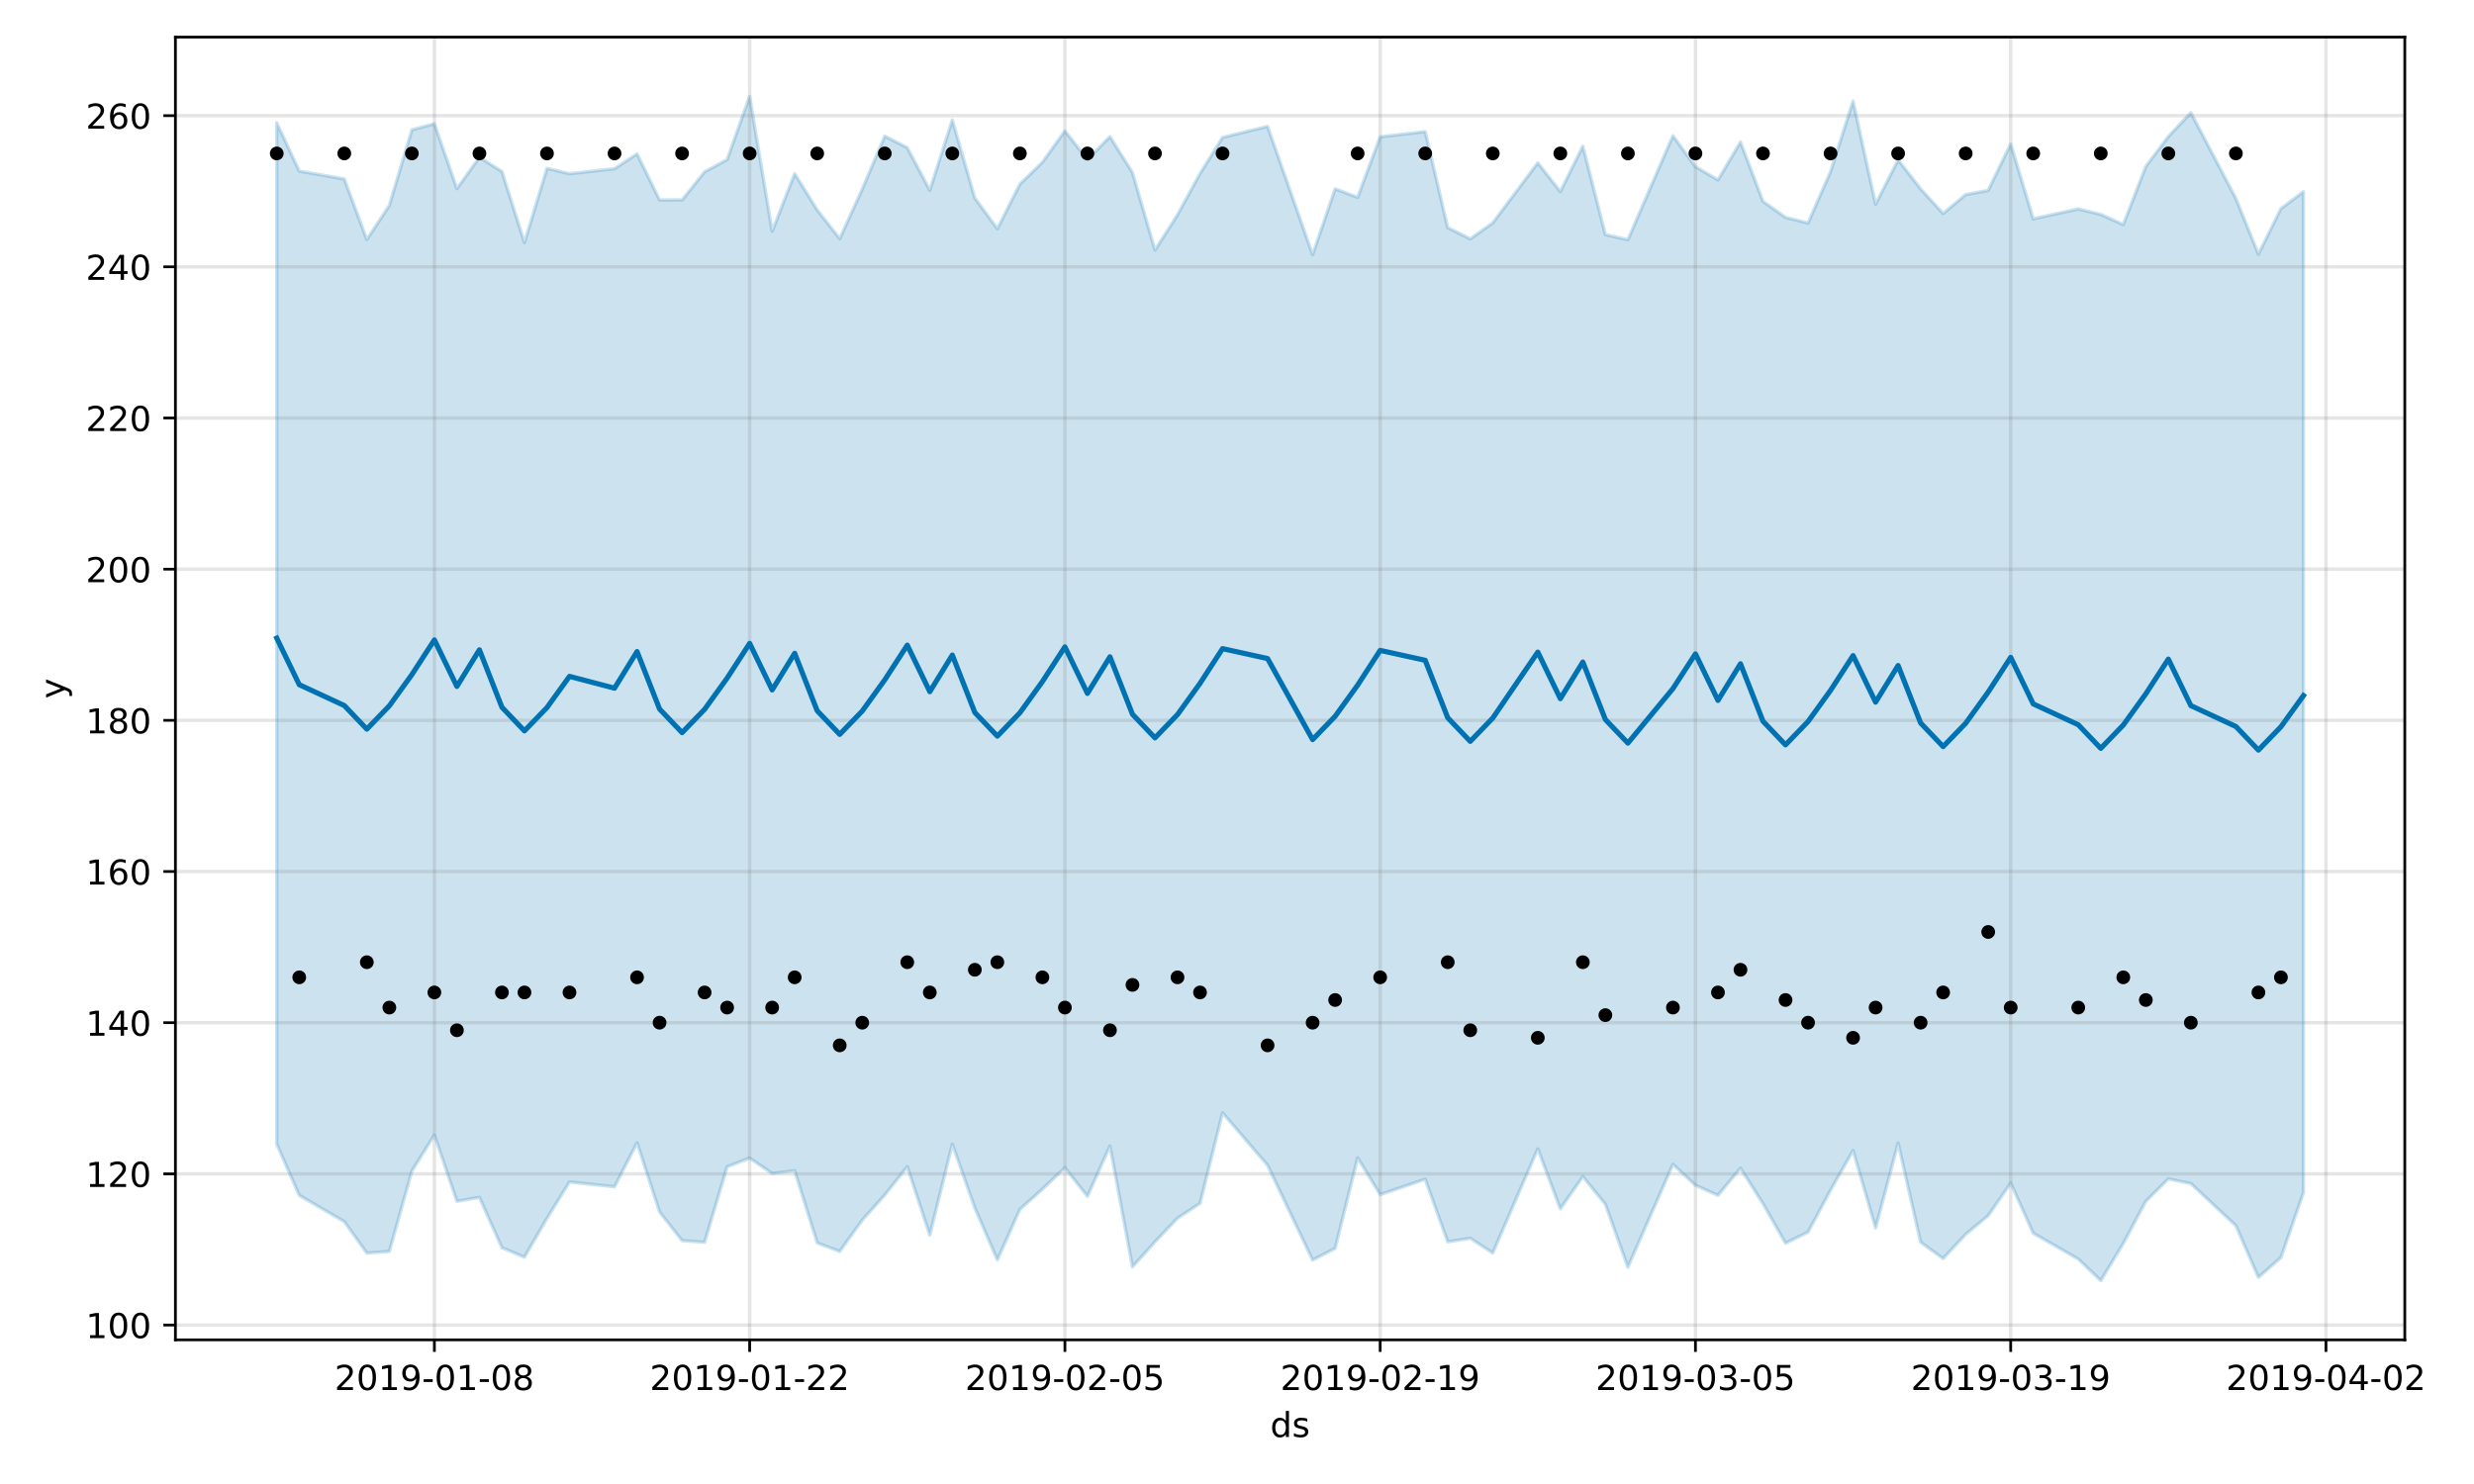 <?xml version="1.0" encoding="utf-8" standalone="no"?>
<!DOCTYPE svg PUBLIC "-//W3C//DTD SVG 1.1//EN"
  "http://www.w3.org/Graphics/SVG/1.1/DTD/svg11.dtd">
<!-- Created with matplotlib (https://matplotlib.org/) -->
<svg height="432pt" version="1.1" viewBox="0 0 720 432" width="720pt" xmlns="http://www.w3.org/2000/svg" xmlns:xlink="http://www.w3.org/1999/xlink">
 <defs>
  <style type="text/css">
*{stroke-linecap:butt;stroke-linejoin:round;}
  </style>
 </defs>
 <g id="figure_1">
  <g id="patch_1">
   <path d="M 0 432 
L 720 432 
L 720 0 
L 0 0 
z
" style="fill:#ffffff;"/>
  </g>
  <g id="axes_1">
   <g id="patch_2">
    <path d="M 51.05 390.04 
L 699.857 390.04 
L 699.857 10.8 
L 51.05 10.8 
z
" style="fill:#ffffff;"/>
   </g>
   <g id="PolyCollection_1">
    <defs>
     <path d="M 80.541 -396.242 
L 80.541 -98.947 
L 87.095 -84.016 
L 100.202 -76.382 
L 106.756 -67.224 
L 113.309 -67.697 
L 119.863 -91.089 
L 126.417 -101.594 
L 132.97 -82.302 
L 139.524 -83.443 
L 146.077 -68.785 
L 152.631 -66.035 
L 159.185 -77.325 
L 165.738 -87.921 
L 178.845 -86.517 
L 185.399 -99.315 
L 191.953 -79.202 
L 198.506 -70.85 
L 205.06 -70.374 
L 211.613 -92.354 
L 218.167 -94.871 
L 224.721 -90.394 
L 231.274 -91.189 
L 237.828 -70.186 
L 244.381 -67.704 
L 250.935 -76.814 
L 257.489 -84.106 
L 264.042 -92.359 
L 270.596 -72.458 
L 277.15 -98.92 
L 283.703 -80.368 
L 290.257 -65.24 
L 296.81 -79.933 
L 303.364 -85.825 
L 309.918 -92.06 
L 316.471 -83.742 
L 323.025 -98.394 
L 329.578 -63.211 
L 336.132 -70.482 
L 342.686 -77.371 
L 349.239 -81.689 
L 355.793 -108.039 
L 368.9 -92.77 
L 382.007 -65.195 
L 388.561 -68.598 
L 395.114 -94.931 
L 401.668 -84.248 
L 414.775 -88.721 
L 421.329 -70.497 
L 427.883 -71.53 
L 434.436 -67.249 
L 447.543 -97.554 
L 454.097 -80.098 
L 460.651 -89.491 
L 467.204 -81.43 
L 473.758 -63.113 
L 486.865 -93.039 
L 493.419 -86.954 
L 499.972 -84.028 
L 506.526 -91.925 
L 513.079 -81.607 
L 519.633 -70.091 
L 526.187 -73.32 
L 532.74 -85.528 
L 539.294 -97.087 
L 545.847 -74.537 
L 552.401 -99.237 
L 558.955 -70.372 
L 565.508 -65.625 
L 572.062 -72.678 
L 578.616 -78.119 
L 585.169 -87.595 
L 591.723 -73.005 
L 604.83 -65.488 
L 611.384 -59.198 
L 617.937 -70.025 
L 624.491 -82.305 
L 631.044 -88.812 
L 637.598 -87.46 
L 650.705 -75.193 
L 657.259 -60.156 
L 663.812 -65.908 
L 670.366 -84.81 
L 670.366 -376.206 
L 670.366 -376.206 
L 663.812 -371.263 
L 657.259 -357.987 
L 650.705 -374.238 
L 637.598 -399.204 
L 631.044 -392.25 
L 624.491 -383.544 
L 617.937 -366.616 
L 611.384 -369.58 
L 604.83 -371.164 
L 591.723 -368.305 
L 585.169 -390.116 
L 578.616 -376.576 
L 572.062 -375.361 
L 565.508 -369.847 
L 558.955 -377.02 
L 552.401 -385.461 
L 545.847 -372.549 
L 539.294 -402.589 
L 532.74 -382.023 
L 526.187 -367.08 
L 519.633 -368.726 
L 513.079 -373.372 
L 506.526 -390.639 
L 499.972 -379.611 
L 493.419 -383.492 
L 486.865 -392.482 
L 473.758 -362.224 
L 467.204 -363.7 
L 460.651 -389.45 
L 454.097 -376.22 
L 447.543 -384.596 
L 434.436 -367.106 
L 427.883 -362.456 
L 421.329 -365.745 
L 414.775 -393.684 
L 401.668 -392.163 
L 395.114 -374.542 
L 388.561 -377.018 
L 382.007 -357.882 
L 368.9 -395.191 
L 355.793 -391.995 
L 349.239 -381.481 
L 342.686 -369.474 
L 336.132 -359.211 
L 329.578 -381.761 
L 323.025 -392.222 
L 316.471 -385.566 
L 309.918 -393.9 
L 303.364 -384.763 
L 296.81 -378.377 
L 290.257 -365.414 
L 283.703 -374.347 
L 277.15 -397.081 
L 270.596 -376.61 
L 264.042 -389.014 
L 257.489 -392.369 
L 250.935 -376.944 
L 244.381 -362.529 
L 237.828 -370.878 
L 231.274 -381.445 
L 224.721 -364.67 
L 218.167 -403.962 
L 211.613 -385.538 
L 205.06 -381.971 
L 198.506 -373.803 
L 191.953 -373.792 
L 185.399 -387.204 
L 178.845 -382.887 
L 165.738 -381.432 
L 159.185 -382.997 
L 152.631 -361.397 
L 146.077 -382.076 
L 139.524 -386.214 
L 132.97 -377.091 
L 126.417 -395.975 
L 119.863 -394.201 
L 113.309 -372.205 
L 106.756 -362.264 
L 100.202 -379.893 
L 87.095 -382.197 
L 80.541 -396.242 
z
" id="mb2e4a32aea" style="stroke:#0072b2;stroke-opacity:0.2;"/>
    </defs>
    <g clip-path="url(#pe3a97a2211)">
     <use style="fill:#0072b2;fill-opacity:0.2;stroke:#0072b2;stroke-opacity:0.2;" x="0" xlink:href="#mb2e4a32aea" y="432"/>
    </g>
   </g>
   <g id="matplotlib.axis_1">
    <g id="xtick_1">
     <g id="line2d_1">
      <path clip-path="url(#pe3a97a2211)" d="M 126.417 390.04 
L 126.417 10.8 
" style="fill:none;stroke:#808080;stroke-linecap:square;stroke-opacity:0.2;"/>
     </g>
     <g id="line2d_2">
      <defs>
       <path d="M 0 0 
L 0 3.5 
" id="m89d6058e81" style="stroke:#000000;stroke-width:0.8;"/>
      </defs>
      <g>
       <use style="stroke:#000000;stroke-width:0.8;" x="126.417" xlink:href="#m89d6058e81" y="390.04"/>
      </g>
     </g>
     <g id="text_1">
      <!-- 2019-01-08 -->
      <defs>
       <path d="M 19.188 8.297 
L 53.609 8.297 
L 53.609 0 
L 7.328 0 
L 7.328 8.297 
Q 12.938 14.109 22.625 23.891 
Q 32.328 33.688 34.812 36.531 
Q 39.547 41.844 41.422 45.531 
Q 43.312 49.219 43.312 52.781 
Q 43.312 58.594 39.234 62.25 
Q 35.156 65.922 28.609 65.922 
Q 23.969 65.922 18.812 64.312 
Q 13.672 62.703 7.812 59.422 
L 7.812 69.391 
Q 13.766 71.781 18.938 73 
Q 24.125 74.219 28.422 74.219 
Q 39.75 74.219 46.484 68.547 
Q 53.219 62.891 53.219 53.422 
Q 53.219 48.922 51.531 44.891 
Q 49.859 40.875 45.406 35.406 
Q 44.188 33.984 37.641 27.219 
Q 31.109 20.453 19.188 8.297 
z
" id="DejaVuSans-50"/>
       <path d="M 31.781 66.406 
Q 24.172 66.406 20.328 58.906 
Q 16.5 51.422 16.5 36.375 
Q 16.5 21.391 20.328 13.891 
Q 24.172 6.391 31.781 6.391 
Q 39.453 6.391 43.281 13.891 
Q 47.125 21.391 47.125 36.375 
Q 47.125 51.422 43.281 58.906 
Q 39.453 66.406 31.781 66.406 
z
M 31.781 74.219 
Q 44.047 74.219 50.516 64.516 
Q 56.984 54.828 56.984 36.375 
Q 56.984 17.969 50.516 8.266 
Q 44.047 -1.422 31.781 -1.422 
Q 19.531 -1.422 13.062 8.266 
Q 6.594 17.969 6.594 36.375 
Q 6.594 54.828 13.062 64.516 
Q 19.531 74.219 31.781 74.219 
z
" id="DejaVuSans-48"/>
       <path d="M 12.406 8.297 
L 28.516 8.297 
L 28.516 63.922 
L 10.984 60.406 
L 10.984 69.391 
L 28.422 72.906 
L 38.281 72.906 
L 38.281 8.297 
L 54.391 8.297 
L 54.391 0 
L 12.406 0 
z
" id="DejaVuSans-49"/>
       <path d="M 10.984 1.516 
L 10.984 10.5 
Q 14.703 8.734 18.5 7.812 
Q 22.312 6.891 25.984 6.891 
Q 35.75 6.891 40.891 13.453 
Q 46.047 20.016 46.781 33.406 
Q 43.953 29.203 39.594 26.953 
Q 35.25 24.703 29.984 24.703 
Q 19.047 24.703 12.672 31.312 
Q 6.297 37.938 6.297 49.422 
Q 6.297 60.641 12.938 67.422 
Q 19.578 74.219 30.609 74.219 
Q 43.266 74.219 49.922 64.516 
Q 56.594 54.828 56.594 36.375 
Q 56.594 19.141 48.406 8.859 
Q 40.234 -1.422 26.422 -1.422 
Q 22.703 -1.422 18.891 -0.688 
Q 15.094 0.047 10.984 1.516 
z
M 30.609 32.422 
Q 37.25 32.422 41.125 36.953 
Q 45.016 41.5 45.016 49.422 
Q 45.016 57.281 41.125 61.844 
Q 37.25 66.406 30.609 66.406 
Q 23.969 66.406 20.094 61.844 
Q 16.219 57.281 16.219 49.422 
Q 16.219 41.5 20.094 36.953 
Q 23.969 32.422 30.609 32.422 
z
" id="DejaVuSans-57"/>
       <path d="M 4.891 31.391 
L 31.203 31.391 
L 31.203 23.391 
L 4.891 23.391 
z
" id="DejaVuSans-45"/>
       <path d="M 31.781 34.625 
Q 24.75 34.625 20.719 30.859 
Q 16.703 27.094 16.703 20.516 
Q 16.703 13.922 20.719 10.156 
Q 24.75 6.391 31.781 6.391 
Q 38.812 6.391 42.859 10.172 
Q 46.922 13.969 46.922 20.516 
Q 46.922 27.094 42.891 30.859 
Q 38.875 34.625 31.781 34.625 
z
M 21.922 38.812 
Q 15.578 40.375 12.031 44.719 
Q 8.5 49.078 8.5 55.328 
Q 8.5 64.062 14.719 69.141 
Q 20.953 74.219 31.781 74.219 
Q 42.672 74.219 48.875 69.141 
Q 55.078 64.062 55.078 55.328 
Q 55.078 49.078 51.531 44.719 
Q 48 40.375 41.703 38.812 
Q 48.828 37.156 52.797 32.312 
Q 56.781 27.484 56.781 20.516 
Q 56.781 9.906 50.312 4.234 
Q 43.844 -1.422 31.781 -1.422 
Q 19.734 -1.422 13.25 4.234 
Q 6.781 9.906 6.781 20.516 
Q 6.781 27.484 10.781 32.312 
Q 14.797 37.156 21.922 38.812 
z
M 18.312 54.391 
Q 18.312 48.734 21.844 45.562 
Q 25.391 42.391 31.781 42.391 
Q 38.141 42.391 41.719 45.562 
Q 45.312 48.734 45.312 54.391 
Q 45.312 60.062 41.719 63.234 
Q 38.141 66.406 31.781 66.406 
Q 25.391 66.406 21.844 63.234 
Q 18.312 60.062 18.312 54.391 
z
" id="DejaVuSans-56"/>
      </defs>
      <g transform="translate(97.359 404.638)scale(0.1 -0.1)">
       <use xlink:href="#DejaVuSans-50"/>
       <use x="63.623" xlink:href="#DejaVuSans-48"/>
       <use x="127.246" xlink:href="#DejaVuSans-49"/>
       <use x="190.869" xlink:href="#DejaVuSans-57"/>
       <use x="254.492" xlink:href="#DejaVuSans-45"/>
       <use x="290.576" xlink:href="#DejaVuSans-48"/>
       <use x="354.199" xlink:href="#DejaVuSans-49"/>
       <use x="417.822" xlink:href="#DejaVuSans-45"/>
       <use x="453.906" xlink:href="#DejaVuSans-48"/>
       <use x="517.529" xlink:href="#DejaVuSans-56"/>
      </g>
     </g>
    </g>
    <g id="xtick_2">
     <g id="line2d_3">
      <path clip-path="url(#pe3a97a2211)" d="M 218.167 390.04 
L 218.167 10.8 
" style="fill:none;stroke:#808080;stroke-linecap:square;stroke-opacity:0.2;"/>
     </g>
     <g id="line2d_4">
      <g>
       <use style="stroke:#000000;stroke-width:0.8;" x="218.167" xlink:href="#m89d6058e81" y="390.04"/>
      </g>
     </g>
     <g id="text_2">
      <!-- 2019-01-22 -->
      <g transform="translate(189.109 404.638)scale(0.1 -0.1)">
       <use xlink:href="#DejaVuSans-50"/>
       <use x="63.623" xlink:href="#DejaVuSans-48"/>
       <use x="127.246" xlink:href="#DejaVuSans-49"/>
       <use x="190.869" xlink:href="#DejaVuSans-57"/>
       <use x="254.492" xlink:href="#DejaVuSans-45"/>
       <use x="290.576" xlink:href="#DejaVuSans-48"/>
       <use x="354.199" xlink:href="#DejaVuSans-49"/>
       <use x="417.822" xlink:href="#DejaVuSans-45"/>
       <use x="453.906" xlink:href="#DejaVuSans-50"/>
       <use x="517.529" xlink:href="#DejaVuSans-50"/>
      </g>
     </g>
    </g>
    <g id="xtick_3">
     <g id="line2d_5">
      <path clip-path="url(#pe3a97a2211)" d="M 309.918 390.04 
L 309.918 10.8 
" style="fill:none;stroke:#808080;stroke-linecap:square;stroke-opacity:0.2;"/>
     </g>
     <g id="line2d_6">
      <g>
       <use style="stroke:#000000;stroke-width:0.8;" x="309.918" xlink:href="#m89d6058e81" y="390.04"/>
      </g>
     </g>
     <g id="text_3">
      <!-- 2019-02-05 -->
      <defs>
       <path d="M 10.797 72.906 
L 49.516 72.906 
L 49.516 64.594 
L 19.828 64.594 
L 19.828 46.734 
Q 21.969 47.469 24.109 47.828 
Q 26.266 48.188 28.422 48.188 
Q 40.625 48.188 47.75 41.5 
Q 54.891 34.812 54.891 23.391 
Q 54.891 11.625 47.562 5.094 
Q 40.234 -1.422 26.906 -1.422 
Q 22.312 -1.422 17.547 -0.641 
Q 12.797 0.141 7.719 1.703 
L 7.719 11.625 
Q 12.109 9.234 16.797 8.062 
Q 21.484 6.891 26.703 6.891 
Q 35.156 6.891 40.078 11.328 
Q 45.016 15.766 45.016 23.391 
Q 45.016 31 40.078 35.438 
Q 35.156 39.891 26.703 39.891 
Q 22.75 39.891 18.812 39.016 
Q 14.891 38.141 10.797 36.281 
z
" id="DejaVuSans-53"/>
      </defs>
      <g transform="translate(280.86 404.638)scale(0.1 -0.1)">
       <use xlink:href="#DejaVuSans-50"/>
       <use x="63.623" xlink:href="#DejaVuSans-48"/>
       <use x="127.246" xlink:href="#DejaVuSans-49"/>
       <use x="190.869" xlink:href="#DejaVuSans-57"/>
       <use x="254.492" xlink:href="#DejaVuSans-45"/>
       <use x="290.576" xlink:href="#DejaVuSans-48"/>
       <use x="354.199" xlink:href="#DejaVuSans-50"/>
       <use x="417.822" xlink:href="#DejaVuSans-45"/>
       <use x="453.906" xlink:href="#DejaVuSans-48"/>
       <use x="517.529" xlink:href="#DejaVuSans-53"/>
      </g>
     </g>
    </g>
    <g id="xtick_4">
     <g id="line2d_7">
      <path clip-path="url(#pe3a97a2211)" d="M 401.668 390.04 
L 401.668 10.8 
" style="fill:none;stroke:#808080;stroke-linecap:square;stroke-opacity:0.2;"/>
     </g>
     <g id="line2d_8">
      <g>
       <use style="stroke:#000000;stroke-width:0.8;" x="401.668" xlink:href="#m89d6058e81" y="390.04"/>
      </g>
     </g>
     <g id="text_4">
      <!-- 2019-02-19 -->
      <g transform="translate(372.61 404.638)scale(0.1 -0.1)">
       <use xlink:href="#DejaVuSans-50"/>
       <use x="63.623" xlink:href="#DejaVuSans-48"/>
       <use x="127.246" xlink:href="#DejaVuSans-49"/>
       <use x="190.869" xlink:href="#DejaVuSans-57"/>
       <use x="254.492" xlink:href="#DejaVuSans-45"/>
       <use x="290.576" xlink:href="#DejaVuSans-48"/>
       <use x="354.199" xlink:href="#DejaVuSans-50"/>
       <use x="417.822" xlink:href="#DejaVuSans-45"/>
       <use x="453.906" xlink:href="#DejaVuSans-49"/>
       <use x="517.529" xlink:href="#DejaVuSans-57"/>
      </g>
     </g>
    </g>
    <g id="xtick_5">
     <g id="line2d_9">
      <path clip-path="url(#pe3a97a2211)" d="M 493.419 390.04 
L 493.419 10.8 
" style="fill:none;stroke:#808080;stroke-linecap:square;stroke-opacity:0.2;"/>
     </g>
     <g id="line2d_10">
      <g>
       <use style="stroke:#000000;stroke-width:0.8;" x="493.419" xlink:href="#m89d6058e81" y="390.04"/>
      </g>
     </g>
     <g id="text_5">
      <!-- 2019-03-05 -->
      <defs>
       <path d="M 40.578 39.312 
Q 47.656 37.797 51.625 33 
Q 55.609 28.219 55.609 21.188 
Q 55.609 10.406 48.188 4.484 
Q 40.766 -1.422 27.094 -1.422 
Q 22.516 -1.422 17.656 -0.516 
Q 12.797 0.391 7.625 2.203 
L 7.625 11.719 
Q 11.719 9.328 16.594 8.109 
Q 21.484 6.891 26.812 6.891 
Q 36.078 6.891 40.938 10.547 
Q 45.797 14.203 45.797 21.188 
Q 45.797 27.641 41.281 31.266 
Q 36.766 34.906 28.719 34.906 
L 20.219 34.906 
L 20.219 43.016 
L 29.109 43.016 
Q 36.375 43.016 40.234 45.922 
Q 44.094 48.828 44.094 54.297 
Q 44.094 59.906 40.109 62.906 
Q 36.141 65.922 28.719 65.922 
Q 24.656 65.922 20.016 65.031 
Q 15.375 64.156 9.812 62.312 
L 9.812 71.094 
Q 15.438 72.656 20.344 73.438 
Q 25.25 74.219 29.594 74.219 
Q 40.828 74.219 47.359 69.109 
Q 53.906 64.016 53.906 55.328 
Q 53.906 49.266 50.438 45.094 
Q 46.969 40.922 40.578 39.312 
z
" id="DejaVuSans-51"/>
      </defs>
      <g transform="translate(464.361 404.638)scale(0.1 -0.1)">
       <use xlink:href="#DejaVuSans-50"/>
       <use x="63.623" xlink:href="#DejaVuSans-48"/>
       <use x="127.246" xlink:href="#DejaVuSans-49"/>
       <use x="190.869" xlink:href="#DejaVuSans-57"/>
       <use x="254.492" xlink:href="#DejaVuSans-45"/>
       <use x="290.576" xlink:href="#DejaVuSans-48"/>
       <use x="354.199" xlink:href="#DejaVuSans-51"/>
       <use x="417.822" xlink:href="#DejaVuSans-45"/>
       <use x="453.906" xlink:href="#DejaVuSans-48"/>
       <use x="517.529" xlink:href="#DejaVuSans-53"/>
      </g>
     </g>
    </g>
    <g id="xtick_6">
     <g id="line2d_11">
      <path clip-path="url(#pe3a97a2211)" d="M 585.169 390.04 
L 585.169 10.8 
" style="fill:none;stroke:#808080;stroke-linecap:square;stroke-opacity:0.2;"/>
     </g>
     <g id="line2d_12">
      <g>
       <use style="stroke:#000000;stroke-width:0.8;" x="585.169" xlink:href="#m89d6058e81" y="390.04"/>
      </g>
     </g>
     <g id="text_6">
      <!-- 2019-03-19 -->
      <g transform="translate(556.111 404.638)scale(0.1 -0.1)">
       <use xlink:href="#DejaVuSans-50"/>
       <use x="63.623" xlink:href="#DejaVuSans-48"/>
       <use x="127.246" xlink:href="#DejaVuSans-49"/>
       <use x="190.869" xlink:href="#DejaVuSans-57"/>
       <use x="254.492" xlink:href="#DejaVuSans-45"/>
       <use x="290.576" xlink:href="#DejaVuSans-48"/>
       <use x="354.199" xlink:href="#DejaVuSans-51"/>
       <use x="417.822" xlink:href="#DejaVuSans-45"/>
       <use x="453.906" xlink:href="#DejaVuSans-49"/>
       <use x="517.529" xlink:href="#DejaVuSans-57"/>
      </g>
     </g>
    </g>
    <g id="xtick_7">
     <g id="line2d_13">
      <path clip-path="url(#pe3a97a2211)" d="M 676.92 390.04 
L 676.92 10.8 
" style="fill:none;stroke:#808080;stroke-linecap:square;stroke-opacity:0.2;"/>
     </g>
     <g id="line2d_14">
      <g>
       <use style="stroke:#000000;stroke-width:0.8;" x="676.92" xlink:href="#m89d6058e81" y="390.04"/>
      </g>
     </g>
     <g id="text_7">
      <!-- 2019-04-02 -->
      <defs>
       <path d="M 37.797 64.312 
L 12.891 25.391 
L 37.797 25.391 
z
M 35.203 72.906 
L 47.609 72.906 
L 47.609 25.391 
L 58.016 25.391 
L 58.016 17.188 
L 47.609 17.188 
L 47.609 0 
L 37.797 0 
L 37.797 17.188 
L 4.891 17.188 
L 4.891 26.703 
z
" id="DejaVuSans-52"/>
      </defs>
      <g transform="translate(647.862 404.638)scale(0.1 -0.1)">
       <use xlink:href="#DejaVuSans-50"/>
       <use x="63.623" xlink:href="#DejaVuSans-48"/>
       <use x="127.246" xlink:href="#DejaVuSans-49"/>
       <use x="190.869" xlink:href="#DejaVuSans-57"/>
       <use x="254.492" xlink:href="#DejaVuSans-45"/>
       <use x="290.576" xlink:href="#DejaVuSans-48"/>
       <use x="354.199" xlink:href="#DejaVuSans-52"/>
       <use x="417.822" xlink:href="#DejaVuSans-45"/>
       <use x="453.906" xlink:href="#DejaVuSans-48"/>
       <use x="517.529" xlink:href="#DejaVuSans-50"/>
      </g>
     </g>
    </g>
    <g id="text_8">
     <!-- ds -->
     <defs>
      <path d="M 45.406 46.391 
L 45.406 75.984 
L 54.391 75.984 
L 54.391 0 
L 45.406 0 
L 45.406 8.203 
Q 42.578 3.328 38.25 0.953 
Q 33.938 -1.422 27.875 -1.422 
Q 17.969 -1.422 11.734 6.484 
Q 5.516 14.406 5.516 27.297 
Q 5.516 40.188 11.734 48.094 
Q 17.969 56 27.875 56 
Q 33.938 56 38.25 53.625 
Q 42.578 51.266 45.406 46.391 
z
M 14.797 27.297 
Q 14.797 17.391 18.875 11.75 
Q 22.953 6.109 30.078 6.109 
Q 37.203 6.109 41.297 11.75 
Q 45.406 17.391 45.406 27.297 
Q 45.406 37.203 41.297 42.844 
Q 37.203 48.484 30.078 48.484 
Q 22.953 48.484 18.875 42.844 
Q 14.797 37.203 14.797 27.297 
z
" id="DejaVuSans-100"/>
      <path d="M 44.281 53.078 
L 44.281 44.578 
Q 40.484 46.531 36.375 47.5 
Q 32.281 48.484 27.875 48.484 
Q 21.188 48.484 17.844 46.438 
Q 14.5 44.391 14.5 40.281 
Q 14.5 37.156 16.891 35.375 
Q 19.281 33.594 26.516 31.984 
L 29.594 31.297 
Q 39.156 29.25 43.188 25.516 
Q 47.219 21.781 47.219 15.094 
Q 47.219 7.469 41.188 3.016 
Q 35.156 -1.422 24.609 -1.422 
Q 20.219 -1.422 15.453 -0.562 
Q 10.688 0.297 5.422 2 
L 5.422 11.281 
Q 10.406 8.688 15.234 7.391 
Q 20.062 6.109 24.812 6.109 
Q 31.156 6.109 34.562 8.281 
Q 37.984 10.453 37.984 14.406 
Q 37.984 18.062 35.516 20.016 
Q 33.062 21.969 24.703 23.781 
L 21.578 24.516 
Q 13.234 26.266 9.516 29.906 
Q 5.812 33.547 5.812 39.891 
Q 5.812 47.609 11.281 51.797 
Q 16.75 56 26.812 56 
Q 31.781 56 36.172 55.266 
Q 40.578 54.547 44.281 53.078 
z
" id="DejaVuSans-115"/>
     </defs>
     <g transform="translate(369.675 418.317)scale(0.1 -0.1)">
      <use xlink:href="#DejaVuSans-100"/>
      <use x="63.477" xlink:href="#DejaVuSans-115"/>
     </g>
    </g>
   </g>
   <g id="matplotlib.axis_2">
    <g id="ytick_1">
     <g id="line2d_15">
      <path clip-path="url(#pe3a97a2211)" d="M 51.05 385.722 
L 699.857 385.722 
" style="fill:none;stroke:#808080;stroke-linecap:square;stroke-opacity:0.2;"/>
     </g>
     <g id="line2d_16">
      <defs>
       <path d="M 0 0 
L -3.5 0 
" id="mdcc4c32441" style="stroke:#000000;stroke-width:0.8;"/>
      </defs>
      <g>
       <use style="stroke:#000000;stroke-width:0.8;" x="51.05" xlink:href="#mdcc4c32441" y="385.722"/>
      </g>
     </g>
     <g id="text_9">
      <!-- 100 -->
      <g transform="translate(24.962 389.521)scale(0.1 -0.1)">
       <use xlink:href="#DejaVuSans-49"/>
       <use x="63.623" xlink:href="#DejaVuSans-48"/>
       <use x="127.246" xlink:href="#DejaVuSans-48"/>
      </g>
     </g>
    </g>
    <g id="ytick_2">
     <g id="line2d_17">
      <path clip-path="url(#pe3a97a2211)" d="M 51.05 341.715 
L 699.857 341.715 
" style="fill:none;stroke:#808080;stroke-linecap:square;stroke-opacity:0.2;"/>
     </g>
     <g id="line2d_18">
      <g>
       <use style="stroke:#000000;stroke-width:0.8;" x="51.05" xlink:href="#mdcc4c32441" y="341.715"/>
      </g>
     </g>
     <g id="text_10">
      <!-- 120 -->
      <g transform="translate(24.962 345.514)scale(0.1 -0.1)">
       <use xlink:href="#DejaVuSans-49"/>
       <use x="63.623" xlink:href="#DejaVuSans-50"/>
       <use x="127.246" xlink:href="#DejaVuSans-48"/>
      </g>
     </g>
    </g>
    <g id="ytick_3">
     <g id="line2d_19">
      <path clip-path="url(#pe3a97a2211)" d="M 51.05 297.708 
L 699.857 297.708 
" style="fill:none;stroke:#808080;stroke-linecap:square;stroke-opacity:0.2;"/>
     </g>
     <g id="line2d_20">
      <g>
       <use style="stroke:#000000;stroke-width:0.8;" x="51.05" xlink:href="#mdcc4c32441" y="297.708"/>
      </g>
     </g>
     <g id="text_11">
      <!-- 140 -->
      <g transform="translate(24.962 301.507)scale(0.1 -0.1)">
       <use xlink:href="#DejaVuSans-49"/>
       <use x="63.623" xlink:href="#DejaVuSans-52"/>
       <use x="127.246" xlink:href="#DejaVuSans-48"/>
      </g>
     </g>
    </g>
    <g id="ytick_4">
     <g id="line2d_21">
      <path clip-path="url(#pe3a97a2211)" d="M 51.05 253.701 
L 699.857 253.701 
" style="fill:none;stroke:#808080;stroke-linecap:square;stroke-opacity:0.2;"/>
     </g>
     <g id="line2d_22">
      <g>
       <use style="stroke:#000000;stroke-width:0.8;" x="51.05" xlink:href="#mdcc4c32441" y="253.701"/>
      </g>
     </g>
     <g id="text_12">
      <!-- 160 -->
      <defs>
       <path d="M 33.016 40.375 
Q 26.375 40.375 22.484 35.828 
Q 18.609 31.297 18.609 23.391 
Q 18.609 15.531 22.484 10.953 
Q 26.375 6.391 33.016 6.391 
Q 39.656 6.391 43.531 10.953 
Q 47.406 15.531 47.406 23.391 
Q 47.406 31.297 43.531 35.828 
Q 39.656 40.375 33.016 40.375 
z
M 52.594 71.297 
L 52.594 62.312 
Q 48.875 64.062 45.094 64.984 
Q 41.312 65.922 37.594 65.922 
Q 27.828 65.922 22.672 59.328 
Q 17.531 52.734 16.797 39.406 
Q 19.672 43.656 24.016 45.922 
Q 28.375 48.188 33.594 48.188 
Q 44.578 48.188 50.953 41.516 
Q 57.328 34.859 57.328 23.391 
Q 57.328 12.156 50.688 5.359 
Q 44.047 -1.422 33.016 -1.422 
Q 20.359 -1.422 13.672 8.266 
Q 6.984 17.969 6.984 36.375 
Q 6.984 53.656 15.188 63.938 
Q 23.391 74.219 37.203 74.219 
Q 40.922 74.219 44.703 73.484 
Q 48.484 72.75 52.594 71.297 
z
" id="DejaVuSans-54"/>
      </defs>
      <g transform="translate(24.962 257.5)scale(0.1 -0.1)">
       <use xlink:href="#DejaVuSans-49"/>
       <use x="63.623" xlink:href="#DejaVuSans-54"/>
       <use x="127.246" xlink:href="#DejaVuSans-48"/>
      </g>
     </g>
    </g>
    <g id="ytick_5">
     <g id="line2d_23">
      <path clip-path="url(#pe3a97a2211)" d="M 51.05 209.694 
L 699.857 209.694 
" style="fill:none;stroke:#808080;stroke-linecap:square;stroke-opacity:0.2;"/>
     </g>
     <g id="line2d_24">
      <g>
       <use style="stroke:#000000;stroke-width:0.8;" x="51.05" xlink:href="#mdcc4c32441" y="209.694"/>
      </g>
     </g>
     <g id="text_13">
      <!-- 180 -->
      <g transform="translate(24.962 213.493)scale(0.1 -0.1)">
       <use xlink:href="#DejaVuSans-49"/>
       <use x="63.623" xlink:href="#DejaVuSans-56"/>
       <use x="127.246" xlink:href="#DejaVuSans-48"/>
      </g>
     </g>
    </g>
    <g id="ytick_6">
     <g id="line2d_25">
      <path clip-path="url(#pe3a97a2211)" d="M 51.05 165.687 
L 699.857 165.687 
" style="fill:none;stroke:#808080;stroke-linecap:square;stroke-opacity:0.2;"/>
     </g>
     <g id="line2d_26">
      <g>
       <use style="stroke:#000000;stroke-width:0.8;" x="51.05" xlink:href="#mdcc4c32441" y="165.687"/>
      </g>
     </g>
     <g id="text_14">
      <!-- 200 -->
      <g transform="translate(24.962 169.487)scale(0.1 -0.1)">
       <use xlink:href="#DejaVuSans-50"/>
       <use x="63.623" xlink:href="#DejaVuSans-48"/>
       <use x="127.246" xlink:href="#DejaVuSans-48"/>
      </g>
     </g>
    </g>
    <g id="ytick_7">
     <g id="line2d_27">
      <path clip-path="url(#pe3a97a2211)" d="M 51.05 121.681 
L 699.857 121.681 
" style="fill:none;stroke:#808080;stroke-linecap:square;stroke-opacity:0.2;"/>
     </g>
     <g id="line2d_28">
      <g>
       <use style="stroke:#000000;stroke-width:0.8;" x="51.05" xlink:href="#mdcc4c32441" y="121.681"/>
      </g>
     </g>
     <g id="text_15">
      <!-- 220 -->
      <g transform="translate(24.962 125.48)scale(0.1 -0.1)">
       <use xlink:href="#DejaVuSans-50"/>
       <use x="63.623" xlink:href="#DejaVuSans-50"/>
       <use x="127.246" xlink:href="#DejaVuSans-48"/>
      </g>
     </g>
    </g>
    <g id="ytick_8">
     <g id="line2d_29">
      <path clip-path="url(#pe3a97a2211)" d="M 51.05 77.674 
L 699.857 77.674 
" style="fill:none;stroke:#808080;stroke-linecap:square;stroke-opacity:0.2;"/>
     </g>
     <g id="line2d_30">
      <g>
       <use style="stroke:#000000;stroke-width:0.8;" x="51.05" xlink:href="#mdcc4c32441" y="77.674"/>
      </g>
     </g>
     <g id="text_16">
      <!-- 240 -->
      <g transform="translate(24.962 81.473)scale(0.1 -0.1)">
       <use xlink:href="#DejaVuSans-50"/>
       <use x="63.623" xlink:href="#DejaVuSans-52"/>
       <use x="127.246" xlink:href="#DejaVuSans-48"/>
      </g>
     </g>
    </g>
    <g id="ytick_9">
     <g id="line2d_31">
      <path clip-path="url(#pe3a97a2211)" d="M 51.05 33.667 
L 699.857 33.667 
" style="fill:none;stroke:#808080;stroke-linecap:square;stroke-opacity:0.2;"/>
     </g>
     <g id="line2d_32">
      <g>
       <use style="stroke:#000000;stroke-width:0.8;" x="51.05" xlink:href="#mdcc4c32441" y="33.667"/>
      </g>
     </g>
     <g id="text_17">
      <!-- 260 -->
      <g transform="translate(24.962 37.466)scale(0.1 -0.1)">
       <use xlink:href="#DejaVuSans-50"/>
       <use x="63.623" xlink:href="#DejaVuSans-54"/>
       <use x="127.246" xlink:href="#DejaVuSans-48"/>
      </g>
     </g>
    </g>
    <g id="text_18">
     <!-- y -->
     <defs>
      <path d="M 32.172 -5.078 
Q 28.375 -14.844 24.75 -17.812 
Q 21.141 -20.797 15.094 -20.797 
L 7.906 -20.797 
L 7.906 -13.281 
L 13.188 -13.281 
Q 16.891 -13.281 18.938 -11.516 
Q 21 -9.766 23.484 -3.219 
L 25.094 0.875 
L 2.984 54.688 
L 12.5 54.688 
L 29.594 11.922 
L 46.688 54.688 
L 56.203 54.688 
z
" id="DejaVuSans-121"/>
     </defs>
     <g transform="translate(18.883 203.379)rotate(-90)scale(0.1 -0.1)">
      <use xlink:href="#DejaVuSans-121"/>
     </g>
    </g>
   </g>
   <g id="line2d_33">
    <defs>
     <path d="M 0 1.5 
C 0.398 1.5 0.779 1.342 1.061 1.061 
C 1.342 0.779 1.5 0.398 1.5 0 
C 1.5 -0.398 1.342 -0.779 1.061 -1.061 
C 0.779 -1.342 0.398 -1.5 0 -1.5 
C -0.398 -1.5 -0.779 -1.342 -1.061 -1.061 
C -1.342 -0.779 -1.5 -0.398 -1.5 0 
C -1.5 0.398 -1.342 0.779 -1.061 1.061 
C -0.779 1.342 -0.398 1.5 0 1.5 
z
" id="m19d4d42e15" style="stroke:#000000;"/>
    </defs>
    <g clip-path="url(#pe3a97a2211)">
     <use style="stroke:#000000;" x="80.541" xlink:href="#m19d4d42e15" y="44.669"/>
     <use style="stroke:#000000;" x="87.095" xlink:href="#m19d4d42e15" y="284.506"/>
     <use style="stroke:#000000;" x="100.202" xlink:href="#m19d4d42e15" y="44.669"/>
     <use style="stroke:#000000;" x="106.756" xlink:href="#m19d4d42e15" y="280.105"/>
     <use style="stroke:#000000;" x="113.309" xlink:href="#m19d4d42e15" y="293.307"/>
     <use style="stroke:#000000;" x="119.863" xlink:href="#m19d4d42e15" y="44.669"/>
     <use style="stroke:#000000;" x="126.417" xlink:href="#m19d4d42e15" y="288.906"/>
     <use style="stroke:#000000;" x="132.97" xlink:href="#m19d4d42e15" y="299.908"/>
     <use style="stroke:#000000;" x="139.524" xlink:href="#m19d4d42e15" y="44.669"/>
     <use style="stroke:#000000;" x="146.077" xlink:href="#m19d4d42e15" y="288.906"/>
     <use style="stroke:#000000;" x="152.631" xlink:href="#m19d4d42e15" y="288.906"/>
     <use style="stroke:#000000;" x="159.185" xlink:href="#m19d4d42e15" y="44.669"/>
     <use style="stroke:#000000;" x="165.738" xlink:href="#m19d4d42e15" y="288.906"/>
     <use style="stroke:#000000;" x="178.845" xlink:href="#m19d4d42e15" y="44.669"/>
     <use style="stroke:#000000;" x="185.399" xlink:href="#m19d4d42e15" y="284.506"/>
     <use style="stroke:#000000;" x="191.953" xlink:href="#m19d4d42e15" y="297.708"/>
     <use style="stroke:#000000;" x="198.506" xlink:href="#m19d4d42e15" y="44.669"/>
     <use style="stroke:#000000;" x="205.06" xlink:href="#m19d4d42e15" y="288.906"/>
     <use style="stroke:#000000;" x="211.613" xlink:href="#m19d4d42e15" y="293.307"/>
     <use style="stroke:#000000;" x="218.167" xlink:href="#m19d4d42e15" y="44.669"/>
     <use style="stroke:#000000;" x="224.721" xlink:href="#m19d4d42e15" y="293.307"/>
     <use style="stroke:#000000;" x="231.274" xlink:href="#m19d4d42e15" y="284.506"/>
     <use style="stroke:#000000;" x="237.828" xlink:href="#m19d4d42e15" y="44.669"/>
     <use style="stroke:#000000;" x="244.381" xlink:href="#m19d4d42e15" y="304.309"/>
     <use style="stroke:#000000;" x="250.935" xlink:href="#m19d4d42e15" y="297.708"/>
     <use style="stroke:#000000;" x="257.489" xlink:href="#m19d4d42e15" y="44.669"/>
     <use style="stroke:#000000;" x="264.042" xlink:href="#m19d4d42e15" y="280.105"/>
     <use style="stroke:#000000;" x="270.596" xlink:href="#m19d4d42e15" y="288.906"/>
     <use style="stroke:#000000;" x="277.15" xlink:href="#m19d4d42e15" y="44.669"/>
     <use style="stroke:#000000;" x="283.703" xlink:href="#m19d4d42e15" y="282.305"/>
     <use style="stroke:#000000;" x="290.257" xlink:href="#m19d4d42e15" y="280.105"/>
     <use style="stroke:#000000;" x="296.81" xlink:href="#m19d4d42e15" y="44.669"/>
     <use style="stroke:#000000;" x="303.364" xlink:href="#m19d4d42e15" y="284.506"/>
     <use style="stroke:#000000;" x="309.918" xlink:href="#m19d4d42e15" y="293.307"/>
     <use style="stroke:#000000;" x="316.471" xlink:href="#m19d4d42e15" y="44.669"/>
     <use style="stroke:#000000;" x="323.025" xlink:href="#m19d4d42e15" y="299.908"/>
     <use style="stroke:#000000;" x="329.578" xlink:href="#m19d4d42e15" y="286.706"/>
     <use style="stroke:#000000;" x="336.132" xlink:href="#m19d4d42e15" y="44.669"/>
     <use style="stroke:#000000;" x="342.686" xlink:href="#m19d4d42e15" y="284.506"/>
     <use style="stroke:#000000;" x="349.239" xlink:href="#m19d4d42e15" y="288.906"/>
     <use style="stroke:#000000;" x="355.793" xlink:href="#m19d4d42e15" y="44.669"/>
     <use style="stroke:#000000;" x="368.9" xlink:href="#m19d4d42e15" y="304.309"/>
     <use style="stroke:#000000;" x="382.007" xlink:href="#m19d4d42e15" y="297.708"/>
     <use style="stroke:#000000;" x="388.561" xlink:href="#m19d4d42e15" y="291.107"/>
     <use style="stroke:#000000;" x="395.114" xlink:href="#m19d4d42e15" y="44.669"/>
     <use style="stroke:#000000;" x="401.668" xlink:href="#m19d4d42e15" y="284.506"/>
     <use style="stroke:#000000;" x="414.775" xlink:href="#m19d4d42e15" y="44.669"/>
     <use style="stroke:#000000;" x="421.329" xlink:href="#m19d4d42e15" y="280.105"/>
     <use style="stroke:#000000;" x="427.883" xlink:href="#m19d4d42e15" y="299.908"/>
     <use style="stroke:#000000;" x="434.436" xlink:href="#m19d4d42e15" y="44.669"/>
     <use style="stroke:#000000;" x="447.543" xlink:href="#m19d4d42e15" y="302.109"/>
     <use style="stroke:#000000;" x="454.097" xlink:href="#m19d4d42e15" y="44.669"/>
     <use style="stroke:#000000;" x="460.651" xlink:href="#m19d4d42e15" y="280.105"/>
     <use style="stroke:#000000;" x="467.204" xlink:href="#m19d4d42e15" y="295.508"/>
     <use style="stroke:#000000;" x="473.758" xlink:href="#m19d4d42e15" y="44.669"/>
     <use style="stroke:#000000;" x="486.865" xlink:href="#m19d4d42e15" y="293.307"/>
     <use style="stroke:#000000;" x="493.419" xlink:href="#m19d4d42e15" y="44.669"/>
     <use style="stroke:#000000;" x="499.972" xlink:href="#m19d4d42e15" y="288.906"/>
     <use style="stroke:#000000;" x="506.526" xlink:href="#m19d4d42e15" y="282.305"/>
     <use style="stroke:#000000;" x="513.079" xlink:href="#m19d4d42e15" y="44.669"/>
     <use style="stroke:#000000;" x="519.633" xlink:href="#m19d4d42e15" y="291.107"/>
     <use style="stroke:#000000;" x="526.187" xlink:href="#m19d4d42e15" y="297.708"/>
     <use style="stroke:#000000;" x="532.74" xlink:href="#m19d4d42e15" y="44.669"/>
     <use style="stroke:#000000;" x="539.294" xlink:href="#m19d4d42e15" y="302.109"/>
     <use style="stroke:#000000;" x="545.847" xlink:href="#m19d4d42e15" y="293.307"/>
     <use style="stroke:#000000;" x="552.401" xlink:href="#m19d4d42e15" y="44.669"/>
     <use style="stroke:#000000;" x="558.955" xlink:href="#m19d4d42e15" y="297.708"/>
     <use style="stroke:#000000;" x="565.508" xlink:href="#m19d4d42e15" y="288.906"/>
     <use style="stroke:#000000;" x="572.062" xlink:href="#m19d4d42e15" y="44.669"/>
     <use style="stroke:#000000;" x="578.616" xlink:href="#m19d4d42e15" y="271.304"/>
     <use style="stroke:#000000;" x="585.169" xlink:href="#m19d4d42e15" y="293.307"/>
     <use style="stroke:#000000;" x="591.723" xlink:href="#m19d4d42e15" y="44.669"/>
     <use style="stroke:#000000;" x="604.83" xlink:href="#m19d4d42e15" y="293.307"/>
     <use style="stroke:#000000;" x="611.384" xlink:href="#m19d4d42e15" y="44.669"/>
     <use style="stroke:#000000;" x="617.937" xlink:href="#m19d4d42e15" y="284.506"/>
     <use style="stroke:#000000;" x="624.491" xlink:href="#m19d4d42e15" y="291.107"/>
     <use style="stroke:#000000;" x="631.044" xlink:href="#m19d4d42e15" y="44.669"/>
     <use style="stroke:#000000;" x="637.598" xlink:href="#m19d4d42e15" y="297.708"/>
     <use style="stroke:#000000;" x="650.705" xlink:href="#m19d4d42e15" y="44.669"/>
     <use style="stroke:#000000;" x="657.259" xlink:href="#m19d4d42e15" y="288.906"/>
     <use style="stroke:#000000;" x="663.812" xlink:href="#m19d4d42e15" y="284.506"/>
    </g>
   </g>
   <g id="line2d_34">
    <path clip-path="url(#pe3a97a2211)" d="M 80.541 185.771 
L 87.095 199.313 
L 100.202 205.383 
L 106.756 212.253 
L 113.309 205.467 
L 119.863 196.387 
L 126.417 186.28 
L 132.97 199.821 
L 139.524 189.167 
L 146.077 205.892 
L 152.631 212.761 
L 159.185 205.976 
L 165.738 196.896 
L 178.845 200.33 
L 185.399 189.675 
L 191.953 206.4 
L 198.506 213.27 
L 205.06 206.484 
L 211.613 197.405 
L 218.167 187.297 
L 224.721 200.838 
L 231.274 190.184 
L 237.828 206.909 
L 244.381 213.778 
L 250.935 206.993 
L 257.489 197.913 
L 264.042 187.805 
L 270.596 201.347 
L 277.15 190.692 
L 283.703 207.417 
L 290.257 214.287 
L 296.81 207.501 
L 303.364 198.422 
L 309.918 188.314 
L 316.471 201.855 
L 323.025 191.201 
L 329.578 207.926 
L 336.132 214.795 
L 342.686 208.01 
L 349.239 198.93 
L 355.793 188.822 
L 368.9 191.709 
L 382.007 215.304 
L 388.561 208.518 
L 395.114 199.439 
L 401.668 189.331 
L 414.775 192.218 
L 421.329 208.943 
L 427.883 215.812 
L 434.436 209.027 
L 447.543 189.839 
L 454.097 203.381 
L 460.651 192.726 
L 467.204 209.451 
L 473.758 216.321 
L 486.865 200.456 
L 493.419 190.348 
L 499.972 203.889 
L 506.526 193.235 
L 513.079 209.96 
L 519.633 216.829 
L 526.187 210.044 
L 532.74 200.964 
L 539.294 190.856 
L 545.847 204.398 
L 552.401 193.743 
L 558.955 210.468 
L 565.508 217.338 
L 572.062 210.552 
L 578.616 201.473 
L 585.169 191.365 
L 591.723 204.906 
L 604.83 210.977 
L 611.384 217.846 
L 617.937 211.061 
L 624.491 201.981 
L 631.044 191.873 
L 637.598 205.415 
L 650.705 211.485 
L 657.259 218.355 
L 663.812 211.569 
L 670.366 202.49 
" style="fill:none;stroke:#0072b2;stroke-linecap:square;stroke-width:1.5;"/>
   </g>
   <g id="patch_3">
    <path d="M 51.05 390.04 
L 51.05 10.8 
" style="fill:none;stroke:#000000;stroke-linecap:square;stroke-linejoin:miter;stroke-width:0.8;"/>
   </g>
   <g id="patch_4">
    <path d="M 699.857 390.04 
L 699.857 10.8 
" style="fill:none;stroke:#000000;stroke-linecap:square;stroke-linejoin:miter;stroke-width:0.8;"/>
   </g>
   <g id="patch_5">
    <path d="M 51.05 390.04 
L 699.857 390.04 
" style="fill:none;stroke:#000000;stroke-linecap:square;stroke-linejoin:miter;stroke-width:0.8;"/>
   </g>
   <g id="patch_6">
    <path d="M 51.05 10.8 
L 699.857 10.8 
" style="fill:none;stroke:#000000;stroke-linecap:square;stroke-linejoin:miter;stroke-width:0.8;"/>
   </g>
  </g>
 </g>
 <defs>
  <clipPath id="pe3a97a2211">
   <rect height="379.24" width="648.807" x="51.05" y="10.8"/>
  </clipPath>
 </defs>
</svg>
